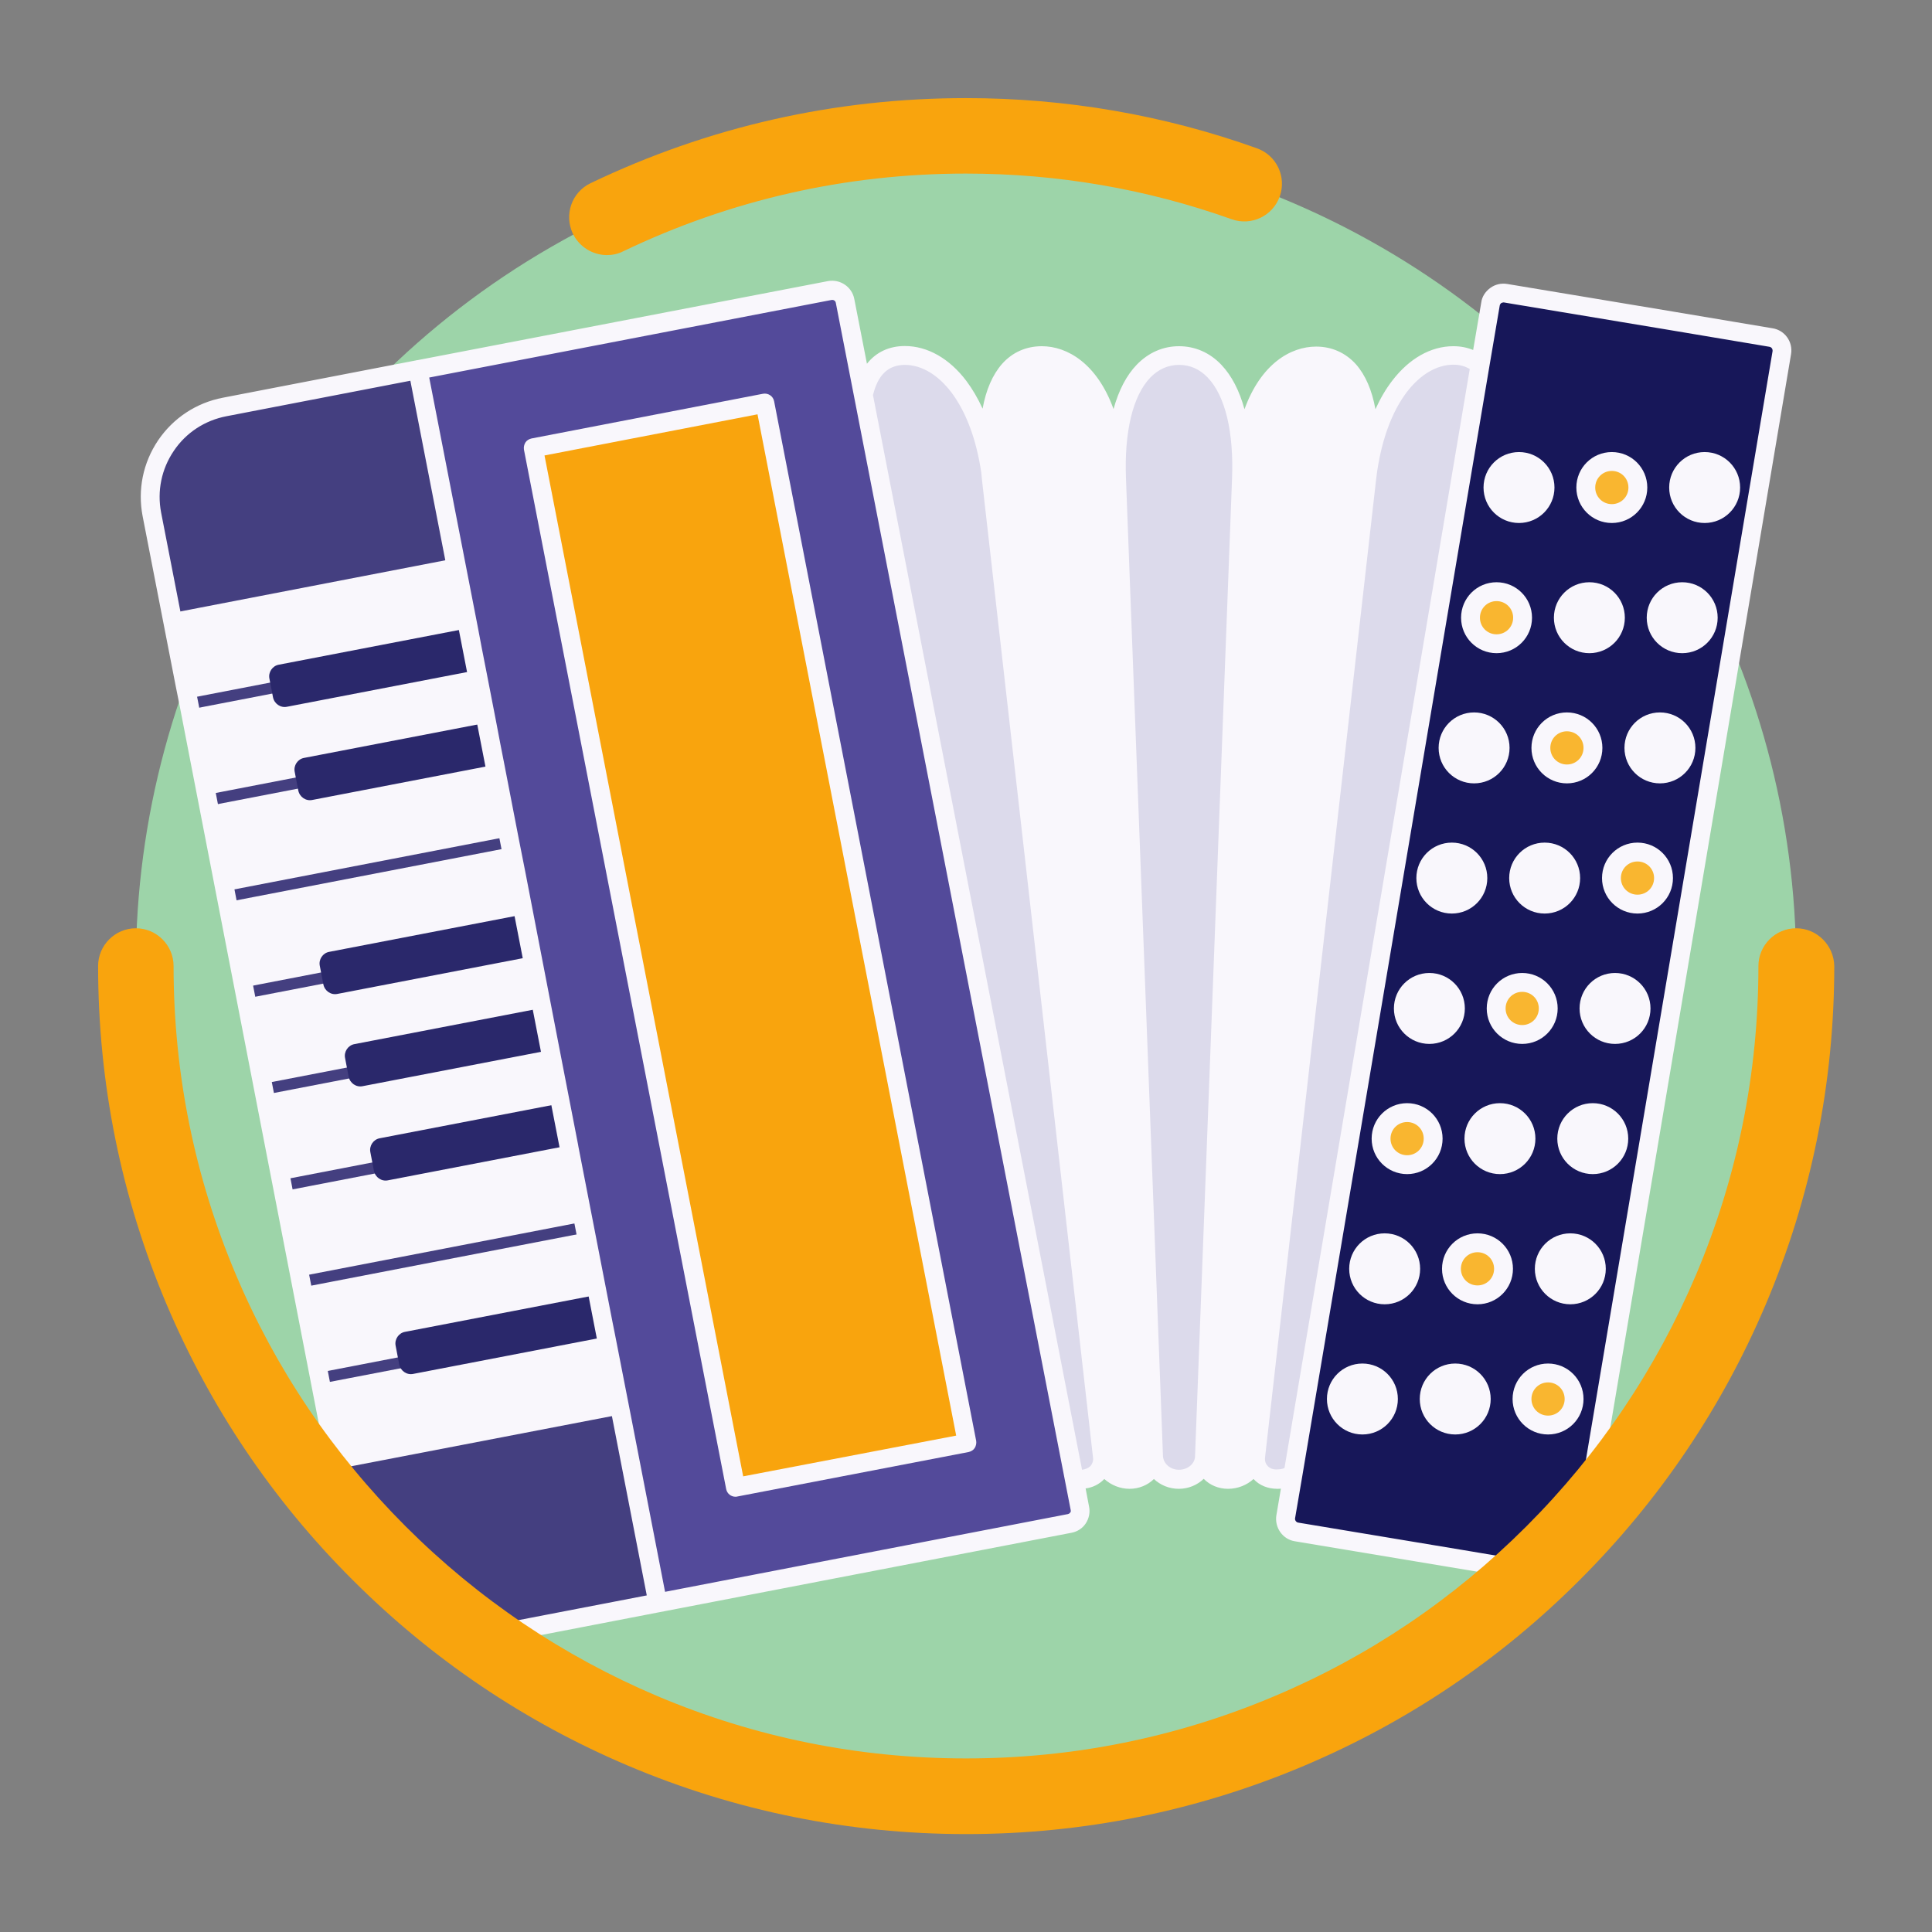 <?xml version="1.0" encoding="utf-8"?>
<!-- Generator: Adobe Illustrator 24.0.0, SVG Export Plug-In . SVG Version: 6.00 Build 0)  -->
<svg version="1.1" id="Capa_1" xmlns="http://www.w3.org/2000/svg" xmlns:xlink="http://www.w3.org/1999/xlink" x="0px" y="0px"
	 viewBox="0 0 1024 1024" style="enable-background:new 0 0 1024 1024;" xml:space="preserve">
<rect x="0" y="0" width="1024" height="1024" fill="#808080" stroke="none"/>
<style type="text/css">
	.st0{fill:#9DD4A9;}
	.st1{fill:#DCDAEB;}
	.st2{fill:#F9F7FC;}
	.st3{fill:#171759;}
	.st4{fill:#443F80;}
	.st5{fill:#2A286B;}
	.st6{fill:#534A9A;}
	.st7{fill:#F9A40D;}
	.st8{fill:#F9B630;}
</style>
<g>
	<circle class="st0" cx="512" cy="512" r="440"/>
	<g>
		<g>
			<path class="st1" d="M572.8,784L572.8,784c-7.2,0-14.1-5.3-15.4-12.1l-98-517.8c-8.5-43.6,0.1-65.7,20.2-65.7l0,0
				c20.1,0,40.9,22.1,46,65.7L584.4,772C585.2,778.7,580,784,572.8,784z"/>
			<path class="st2" d="M598.8,784L598.8,784c-7.2,0-13.7-5.3-14.5-12.1l-58.8-517.8c-5.1-43.6,6.6-65.7,26.7-65.7l0,0
				c20.1,0,37.9,22.1,39.6,65.7L611.4,772C611.7,778.7,606,784,598.8,784z"/>
			<path class="st1" d="M624.9,784L624.9,784c-7.2,0-13.2-5.3-13.5-12.1l-19.6-517.8c-1.7-43.6,13-65.7,33.1-65.7l0,0
				c20.1,0,34.8,22.1,33.1,65.7L638.4,772C638.2,778.7,632.1,784,624.9,784z"/>
			<path class="st2" d="M651,784L651,784c-7.2,0-12.8-5.3-12.6-12.1L658,254.2c1.7-43.6,19.5-65.7,39.6-65.7l0,0
				c20.1,0,31.8,22.1,26.7,65.7L665.5,772C664.7,778.7,658.2,784,651,784z"/>
			<path class="st1" d="M677.1,784L677.1,784c-7.2,0-12.4-5.3-11.6-12.1l58.8-517.8c5.1-43.6,25.9-65.7,46-65.7l0,0
				c20.1,0,28.8,22.1,20.2,65.7l-98,517.8C691.2,778.7,684.3,784,677.1,784z"/>
			<path class="st3" d="M840.3,804.9l77.9-462.4l26.2-155.6c0.6-3.8-1.9-7.4-5.7-8l-52.4-8.8L798,155.4c-3.8-0.6-7.4,1.9-8,5.7
				l-1.5,8.7l-4.1,24.1l-99.1,587.8l-3.8,22.2c-0.6,3.8,1.9,7.4,5.7,8l90.6,15.1l35.2,5.9L840.3,804.9z"/>
			<path class="st4" d="M348.6,849.5l-95.3,18.4c-25.3-18.4-48.6-39.5-69.4-62.8l-4.6-23.6l-9.9-51.1l-9.9-51l-9.9-51.1l-9.9-51
				l-9.9-51.1l-9.9-51.1L110,424l-9.9-51l-2-10l-8-41l-9.6-49.3c-5.1-26.4,12.1-51.9,38.6-57l83.3-16.1l19.2-3.7l18.9,97l7.8,40
				l2.1,11.1l2.2,11.2l0,0L258,383l2.3,12.1l2,10.2l0,0l5.4,27.8l2.5,13l3.4,17.2l4.1,21.3l2.4,12.6l1.9,9.7l0,0l5.3,27.3l2.7,14
				l1.6,8.3l5.5,28.2l2.8,14.5l1.5,7.8l8.4,43.3l7,35.8l3,15.3l1.4,7l8.6,44L348.6,849.5z"/>
			<g>
				<g>
					<polygon class="st2" points="91.7,323.3 239.1,294.8 248.5,342.9 101,371.4 					"/>
					<path class="st4" d="M237.9,296.6l8.8,45.2l-144.5,27.9l-8.8-45.2L237.9,296.6 M240.3,293L89.9,322l9.9,51.1l150.4-29
						L240.3,293L240.3,293z"/>
				</g>
				<g>
					<polygon class="st2" points="101.6,374.3 249,345.9 258.4,394 111,422.4 					"/>
					<path class="st4" d="M247.9,347.6l8.8,45.2l-144.5,27.9l-8.8-45.2L247.9,347.6 M250.2,344.1l-150.4,29l9.9,51.1l150.4-29
						L250.2,344.1L250.2,344.1z"/>
				</g>
				<g>
					<polygon class="st2" points="111.5,425.4 259,396.9 268.3,445 120.9,473.5 					"/>
					<path class="st4" d="M257.8,398.7l8.8,45.2l-144.5,27.9l-8.8-45.2L257.8,398.7 M260.2,395.2l-150.4,29l9.9,51.1l150.4-29
						L260.2,395.2L260.2,395.2z"/>
				</g>
				<g>
					<polygon class="st2" points="121.5,476.4 268.9,448 278.3,496.1 130.8,524.5 					"/>
					<path class="st4" d="M267.7,449.7l8.8,45.2L132,522.8l-8.8-45.2L267.7,449.7 M270.1,446.2l-150.4,29l9.9,51.1l150.4-29
						L270.1,446.2L270.1,446.2z"/>
				</g>
				<g>
					<polygon class="st2" points="131.4,527.5 278.8,499 288.2,547.1 140.8,575.6 					"/>
					<path class="st4" d="M277.7,500.8l8.8,45.2L142,573.9l-8.8-45.2L277.7,500.8 M280,497.3l-150.4,29l9.9,51.1l150.4-29L280,497.3
						L280,497.3z"/>
				</g>
				<g>
					<polygon class="st2" points="141.3,578.5 288.8,550.1 298.1,598.2 150.7,626.6 					"/>
					<path class="st4" d="M287.6,551.8l8.8,45.2l-144.5,27.9l-8.8-45.2L287.6,551.8 M290,548.3l-150.4,29l9.9,51.1l150.4-29
						L290,548.3L290,548.3z"/>
				</g>
				<g>
					<polygon class="st2" points="151.3,629.6 298.7,601.1 308.1,649.2 160.6,677.7 					"/>
					<path class="st4" d="M297.5,602.9l8.8,45.2L161.8,676l-8.8-45.2L297.5,602.9 M299.9,599.4l-150.4,29l9.9,51.1l150.4-29
						L299.9,599.4L299.9,599.4z"/>
				</g>
				<g>
					<polygon class="st2" points="161.2,680.6 308.7,652.2 318,700.3 170.6,728.7 					"/>
					<path class="st4" d="M307.5,653.9l8.8,45.2L171.8,727l-8.8-45.2L307.5,653.9 M309.8,650.4l-150.4,29l9.9,51.1l150.4-29
						L309.8,650.4L309.8,650.4z"/>
				</g>
				<g>
					<polygon class="st2" points="171.1,731.7 318.6,703.2 328,751.3 180.5,779.8 					"/>
					<path class="st4" d="M317.4,705l8.8,45.2L181.7,778l-8.8-45.2L317.4,705 M319.8,701.5l-150.4,29l9.9,51.1l150.4-29L319.8,701.5
						L319.8,701.5z"/>
				</g>
			</g>
			<g>
				<path class="st5" d="M277.2,350.5l-125.1,24.1c-3.4,0.7-6.7-1.6-7.4-5l-1.9-9.9c-0.7-3.4,1.6-6.8,5-7.4l125.1-24.1L277.2,350.5z
					"/>
				<path class="st5" d="M290.6,399.9L165.5,424c-3.4,0.7-6.7-1.6-7.4-5l-1.9-9.9c-0.7-3.4,1.6-6.8,5-7.4l125.1-24.1L290.6,399.9z"
					/>
				<path class="st5" d="M303.9,502.7l-125.1,24.1c-3.4,0.7-6.7-1.6-7.4-5l-1.9-9.9c-0.7-3.4,1.6-6.8,5-7.4l125.1-24.1L303.9,502.7z
					"/>
				<path class="st5" d="M317.3,551.6l-125.1,24.1c-3.4,0.7-6.7-1.6-7.4-5l-1.9-9.9c-0.7-3.4,1.6-6.8,5-7.4L313,529.3L317.3,551.6z"
					/>
				<path class="st5" d="M330.7,601.5l-125.1,24.1c-3.4,0.7-6.7-1.6-7.4-5l-1.9-9.9c-0.7-3.4,1.6-6.8,5-7.4l125.1-24.1L330.7,601.5z
					"/>
				<path class="st5" d="M344.1,704.1L219,728.2c-3.4,0.7-6.7-1.6-7.4-5l-1.9-9.9c-0.7-3.4,1.6-6.8,5-7.4l125.1-24.1L344.1,704.1z"
					/>
			</g>
			<path class="st6" d="M567,807.4l-218.4,42.1L221.4,196l218.4-42.1c3.8-0.7,7.4,1.7,8.1,5.5l124.5,639.9
				C573.2,803,570.8,806.7,567,807.4z"/>
			<polygon class="st7" points="282.7,237.4 405.4,213.7 512.6,764.8 389.9,788.4 			"/>
			<g>
				<circle class="st2" cx="805.1" cy="258.4" r="13.8"/>
				<circle class="st8" cx="854.3" cy="258.4" r="13.8"/>
				<circle class="st2" cx="903.5" cy="258.4" r="13.8"/>
			</g>
			<g>
				<circle class="st8" cx="793.2" cy="327.4" r="13.8"/>
				<circle class="st2" cx="842.4" cy="327.4" r="13.8"/>
				<circle class="st2" cx="891.6" cy="327.4" r="13.8"/>
			</g>
			<g>
				<circle class="st2" cx="781.3" cy="396.4" r="13.8"/>
				<circle class="st8" cx="830.5" cy="396.4" r="13.8"/>
				<circle class="st2" cx="879.8" cy="396.4" r="13.8"/>
			</g>
			<g>
				<circle class="st2" cx="769.5" cy="465.4" r="13.8"/>
				<circle class="st2" cx="818.7" cy="465.4" r="13.8"/>
				<circle class="st8" cx="867.9" cy="465.4" r="13.8"/>
			</g>
			<g>
				<circle class="st2" cx="757.6" cy="534.5" r="13.8"/>
				<circle class="st8" cx="806.8" cy="534.5" r="13.8"/>
				<circle class="st2" cx="856" cy="534.5" r="13.8"/>
			</g>
			<g>
				<circle class="st8" cx="745.8" cy="603.5" r="13.8"/>
				<circle class="st2" cx="795" cy="603.5" r="13.8"/>
				<circle class="st2" cx="844.2" cy="603.5" r="13.8"/>
			</g>
			<g>
				<circle class="st2" cx="733.9" cy="672.5" r="13.8"/>
				<circle class="st8" cx="783.1" cy="672.5" r="13.8"/>
				<circle class="st2" cx="832.3" cy="672.5" r="13.8"/>
			</g>
			<g>
				<circle class="st2" cx="722.1" cy="741.5" r="13.8"/>
				<circle class="st2" cx="771.3" cy="741.5" r="13.8"/>
				<circle class="st8" cx="820.5" cy="741.5" r="13.8"/>
			</g>
		</g>
	</g>
</g>
<g>
	<g>
		<path class="st2" d="M939.5,174l-52.4-8.8l-88.3-14.7c-3.1-0.5-6.3,0.2-8.9,2.1c-2.6,1.9-4.4,4.6-4.8,7.7l-4.3,25.2
			c-3.2-1.3-6.6-2-10.5-2c-11.9,0-23.4,6.5-32.4,18.3c-3.4,4.4-6.3,9.4-8.9,15.1c-1.8-10.1-5.3-18.1-10.3-23.8
			c-5.5-6.1-12.8-9.4-21.1-9.4c-13.7,0-29.3,9.3-38,33.2c-2.7-9.9-6.8-17.8-12.3-23.6c-6.1-6.4-13.9-9.8-22.4-9.8
			s-16.2,3.4-22.4,9.8c-5.5,5.7-9.6,13.7-12.3,23.5c-8.7-24-24.4-33.3-38-33.3c-8.3,0-15.6,3.2-21.1,9.4c-5,5.7-8.5,13.7-10.3,23.7
			c-2.5-5.5-5.4-10.4-8.6-14.7c-9-11.9-20.6-18.5-32.6-18.5c-8.4,0-15.3,3.3-20.1,9.4l-6.7-34.3c-1.2-6.4-7.4-10.7-14-9.5
			l-217.6,41.9c-0.2,0-0.4,0-0.6,0.1l-102.5,19.8c-14.1,2.7-26.3,10.8-34.3,22.6c-8,11.9-10.9,26.1-8.2,40.2L93.2,364l2,10
			l79.2,408.5l4.6,23.6c0.2,0.9,0.6,1.7,1.2,2.4c21.1,23.6,44.7,45,70.2,63.5c0.9,0.6,1.9,1,2.9,1c0.3,0,0.6,0,0.9-0.1l95.3-18.4
			c0,0,0,0,0,0l218.4-42.1c3.2-0.6,5.9-2.4,7.6-5c1.7-2.6,2.4-5.9,1.7-9l-1.8-9.5c3.8-0.5,7.2-2.2,9.8-4.9c0,0,0.1-0.1,0.1-0.1
			c3.6,3.2,8.3,5.2,13.4,5.2c4.9,0,9.6-1.9,12.9-5.2c3.4,3.2,8,5.2,13.2,5.2c5.1,0,9.8-2,13.2-5.3c3.3,3.4,7.9,5.3,12.9,5.3
			c5.2,0,10-2,13.5-5.2c3.1,3.4,7.6,5.2,12.6,5.2c0.6,0,1.3,0,1.9-0.1l-2.4,14.2c-1,6.5,3.4,12.7,9.8,13.7l90.6,15.1l35.2,5.9
			c0.3,0,0.6,0.1,0.8,0.1c1.3,0,2.6-0.5,3.6-1.5l27.3-28c0.7-0.7,1.2-1.7,1.4-2.7l77.9-462.4l26.2-155.7
			C950.4,181.1,945.9,175,939.5,174z M188.5,802.8L105,372l-2-10l-17.6-90.3c-2.2-11.5,0.2-23.1,6.7-32.7c6.5-9.7,16.5-16.2,28-18.4
			l97.4-18.8l82.4,423.4l5.1,26.1l5.1,26.1l32.7,168.2l-88.2,17C230.6,845,208.4,824.9,188.5,802.8z M567.2,801.7
			c-0.2,0.3-0.5,0.6-1.2,0.8c0,0,0,0,0,0l-213.5,41.2l-17.9-92.2l-8.6-44l-1.4-7l-4.9-25.2l-13.1-67.4l-0.3-1.7l-9.8-50.5l-18-93.2
			l-3.4-17.2l-7.9-40.8l-2-10.2l-2.3-12.1l-5.4-27.8l-2.2-11.2l-2.1-11.1l-25.7-132l213.2-41.1c1.1-0.2,2.1,0.4,2.3,1.5l9.7,49.8
			c0,0,0,0,0,0l114.8,590.1c0,0,0,0.1,0,0.1C567.7,801,567.4,801.5,567.2,801.7z M573.5,779L462.7,209.4c2.6-10.7,8.1-16,16.9-16
			c8.8,0,17.5,5.2,24.6,14.5c7.8,10.3,13.3,25,15.9,42.6c0,0,0,0.1,0,0.1c0.1,1.3,0.3,2.6,0.4,4l58.8,517.8c0,0.3,0.1,0.5,0.1,0.8
			c0,1.4-0.5,2.7-1.4,3.8C576.9,778.1,575.3,778.8,573.5,779z M604.7,776.6c-1.4,1.5-3.6,2.4-5.9,2.4c-4.4,0-8.4-3-9.4-6.8
			c0-0.2,0-0.4,0-0.6c0,0,0-0.1,0-0.2l-58.8-517.9c-0.2-1.4-0.3-2.8-0.5-4.1c-2.2-23.5,0.8-41.2,8.6-49.9c3.6-4,8.1-6,13.6-6
			c8.6,0,16.4,4.9,22.5,14.2c7.1,10.9,11.3,27.1,12.1,46.7l19.6,517.9C606.5,774.3,605.5,775.8,604.7,776.6z M624.9,779
			c-4.6,0-8.3-3.2-8.5-7.3l-19.6-517.8c-1-25,3.6-44.1,12.9-53.8c4.3-4.4,9.4-6.7,15.2-6.7s10.9,2.2,15.2,6.7
			c9.3,9.7,13.9,28.8,12.9,53.8l-9.9,262.2l-9.7,255.7c0,0,0,0,0,0.1l0,0C633.3,775.8,629.5,779,624.9,779z M651,779
			c-2.3,0-4.4-0.8-5.8-2.3c-0.9-0.9-1.8-2.4-1.8-4.6l9.8-258.3l9.8-259.5c0.8-19.6,4.9-35.7,12.1-46.7c6.1-9.3,13.9-14.2,22.5-14.2
			c5.5,0,10,2,13.6,6c8.2,9.2,11.1,28.1,8.2,53.3c0,0.2-0.1,0.5-0.1,0.7l-58.8,517.8c0,0.1,0,0.1,0,0.2C660,775.6,655.6,779,651,779
			z M671.8,776.9c-1-1.1-1.5-2.6-1.3-4.3c0,0,0,0,0,0c0,0,0,0,0-0.1l58.8-517.8c0-0.3,0.1-0.5,0.1-0.8c0,0,0-0.1,0-0.1
			c2.3-19.3,8-35.2,16.4-46.2c7.1-9.2,15.8-14.3,24.5-14.3c3.4,0,6.3,0.8,8.7,2.3l-98.2,582.5c-1.2,0.5-2.5,0.7-3.7,0.7
			C674.9,779,673,778.3,671.8,776.9z M939.5,186.1l-26.2,155.6l-77.6,460.9l-24.4,25l-32.6-5.5L688,807c-1-0.2-1.7-1.2-1.6-2.2
			l3.8-22.2l99.1-587.8l4.1-24.1l1.5-8.8c0.1-0.6,0.5-1,0.7-1.2c0.3-0.2,0.8-0.4,1.2-0.4c0.1,0,0.2,0,0.3,0l88.3,14.7l52.4,8.8
			C939,184,939.6,185,939.5,186.1z"/>
		<path class="st2" d="M410.3,212.7c-0.5-2.7-3.1-4.5-5.9-4l-122.7,23.7c-1.3,0.3-2.5,1-3.2,2.1c-0.7,1.1-1,2.5-0.8,3.8l107.2,551
			c0.5,2.4,2.6,4,4.9,4c0.3,0,0.6,0,0.9-0.1l122.7-23.6c1.3-0.3,2.5-1,3.2-2.1c0.7-1.1,1-2.5,0.8-3.8L410.3,212.7z M393.9,782.5
			L288.6,241.4l112.9-21.8l105.3,541.3L393.9,782.5z"/>
		<path class="st2" d="M805.1,277.2c10.4,0,18.8-8.4,18.8-18.8c0-10.4-8.4-18.8-18.8-18.8c-10.4,0-18.8,8.4-18.8,18.8
			C786.3,268.8,794.7,277.2,805.1,277.2z M805.1,249.6c4.9,0,8.8,3.9,8.8,8.8c0,4.9-3.9,8.8-8.8,8.8s-8.8-3.9-8.8-8.8
			C796.3,253.5,800.2,249.6,805.1,249.6z"/>
		<path class="st2" d="M854.3,277.2c10.4,0,18.8-8.4,18.8-18.8c0-10.4-8.4-18.8-18.8-18.8s-18.8,8.4-18.8,18.8
			C835.5,268.8,843.9,277.2,854.3,277.2z M854.3,249.6c4.9,0,8.8,3.9,8.8,8.8c0,4.9-3.9,8.8-8.8,8.8s-8.8-3.9-8.8-8.8
			C845.5,253.5,849.4,249.6,854.3,249.6z"/>
		<path class="st2" d="M903.5,239.6c-10.4,0-18.8,8.4-18.8,18.8c0,10.4,8.4,18.8,18.8,18.8s18.8-8.4,18.8-18.8
			C922.3,248,913.9,239.6,903.5,239.6z M903.5,267.2c-4.9,0-8.8-3.9-8.8-8.8c0-4.9,3.9-8.8,8.8-8.8s8.8,3.9,8.8,8.8
			C912.3,263.3,908.4,267.2,903.5,267.2z"/>
		<path class="st2" d="M793.2,346.2c10.4,0,18.8-8.4,18.8-18.8c0-10.4-8.4-18.8-18.8-18.8s-18.8,8.4-18.8,18.8
			C774.4,337.8,782.8,346.2,793.2,346.2z M793.2,318.6c4.9,0,8.8,3.9,8.8,8.8c0,4.9-3.9,8.8-8.8,8.8s-8.8-3.9-8.8-8.8
			C784.4,322.5,788.3,318.6,793.2,318.6z"/>
		<path class="st2" d="M842.4,346.2c10.4,0,18.8-8.4,18.8-18.8c0-10.4-8.4-18.8-18.8-18.8c-10.4,0-18.8,8.4-18.8,18.8
			C823.6,337.8,832,346.2,842.4,346.2z M842.4,318.6c4.9,0,8.8,3.9,8.8,8.8c0,4.9-3.9,8.8-8.8,8.8s-8.8-3.9-8.8-8.8
			C833.6,322.5,837.5,318.6,842.4,318.6z"/>
		<path class="st2" d="M891.6,308.6c-10.4,0-18.8,8.4-18.8,18.8c0,10.4,8.4,18.8,18.8,18.8c10.4,0,18.8-8.4,18.8-18.8
			C910.4,317,902,308.6,891.6,308.6z M891.6,336.2c-4.9,0-8.8-3.9-8.8-8.8c0-4.9,3.9-8.8,8.8-8.8s8.8,3.9,8.8,8.8
			C900.4,332.3,896.5,336.2,891.6,336.2z"/>
		<path class="st2" d="M781.3,415.2c10.4,0,18.8-8.4,18.8-18.8c0-10.4-8.4-18.8-18.8-18.8s-18.8,8.4-18.8,18.8
			C762.5,406.8,770.9,415.2,781.3,415.2z M781.3,387.6c4.9,0,8.8,3.9,8.8,8.8c0,4.9-3.9,8.8-8.8,8.8s-8.8-3.9-8.8-8.8
			C772.5,391.5,776.4,387.6,781.3,387.6z"/>
		<path class="st2" d="M849.3,396.4c0-10.4-8.4-18.8-18.8-18.8s-18.8,8.4-18.8,18.8c0,10.4,8.4,18.8,18.8,18.8
			S849.3,406.8,849.3,396.4z M830.5,405.2c-4.9,0-8.8-3.9-8.8-8.8c0-4.9,3.9-8.8,8.8-8.8s8.8,3.9,8.8,8.8
			C839.3,401.3,835.4,405.2,830.5,405.2z"/>
		<path class="st2" d="M879.8,377.6c-10.4,0-18.8,8.4-18.8,18.8c0,10.4,8.4,18.8,18.8,18.8s18.8-8.4,18.8-18.8
			C898.6,386,890.2,377.6,879.8,377.6z M879.8,405.2c-4.9,0-8.8-3.9-8.8-8.8c0-4.9,3.9-8.8,8.8-8.8s8.8,3.9,8.8,8.8
			C888.6,401.3,884.7,405.2,879.8,405.2z"/>
		<path class="st2" d="M769.5,484.2c10.4,0,18.8-8.4,18.8-18.8c0-10.4-8.4-18.8-18.8-18.8s-18.8,8.4-18.8,18.8
			C750.7,475.8,759.1,484.2,769.5,484.2z M769.5,456.6c4.9,0,8.8,3.9,8.8,8.8c0,4.9-3.9,8.8-8.8,8.8s-8.8-3.9-8.8-8.8
			C760.7,460.5,764.6,456.6,769.5,456.6z"/>
		<path class="st2" d="M837.5,465.4c0-10.4-8.4-18.8-18.8-18.8s-18.8,8.4-18.8,18.8c0,10.4,8.4,18.8,18.8,18.8
			S837.5,475.8,837.5,465.4z M818.7,474.2c-4.9,0-8.8-3.9-8.8-8.8c0-4.9,3.9-8.8,8.8-8.8s8.8,3.9,8.8,8.8
			C827.5,470.3,823.6,474.2,818.7,474.2z"/>
		<path class="st2" d="M867.9,446.6c-10.4,0-18.8,8.4-18.8,18.8c0,10.4,8.4,18.8,18.8,18.8c10.4,0,18.8-8.4,18.8-18.8
			C886.7,455,878.3,446.6,867.9,446.6z M867.9,474.2c-4.9,0-8.8-3.9-8.8-8.8c0-4.9,3.9-8.8,8.8-8.8s8.8,3.9,8.8,8.8
			C876.7,470.3,872.8,474.2,867.9,474.2z"/>
		<path class="st2" d="M757.6,553.3c10.4,0,18.8-8.4,18.8-18.8s-8.4-18.8-18.8-18.8c-10.4,0-18.8,8.4-18.8,18.8
			S747.2,553.3,757.6,553.3z M757.6,525.7c4.9,0,8.8,3.9,8.8,8.8s-3.9,8.8-8.8,8.8s-8.8-3.9-8.8-8.8S752.7,525.7,757.6,525.7z"/>
		<path class="st2" d="M825.6,534.5c0-10.4-8.4-18.8-18.8-18.8s-18.8,8.4-18.8,18.8s8.4,18.8,18.8,18.8S825.6,544.9,825.6,534.5z
			 M806.8,543.3c-4.9,0-8.8-3.9-8.8-8.8s3.9-8.8,8.8-8.8s8.8,3.9,8.8,8.8S811.7,543.3,806.8,543.3z"/>
		<path class="st2" d="M856,515.7c-10.4,0-18.8,8.4-18.8,18.8s8.4,18.8,18.8,18.8s18.8-8.4,18.8-18.8S866.4,515.7,856,515.7z
			 M856,543.3c-4.9,0-8.8-3.9-8.8-8.8s3.9-8.8,8.8-8.8s8.8,3.9,8.8,8.8S860.9,543.3,856,543.3z"/>
		<path class="st2" d="M745.8,622.3c10.4,0,18.8-8.4,18.8-18.8s-8.4-18.8-18.8-18.8s-18.8,8.4-18.8,18.8S735.4,622.3,745.8,622.3z
			 M745.8,594.7c4.9,0,8.8,3.9,8.8,8.8s-3.9,8.8-8.8,8.8s-8.8-3.9-8.8-8.8S740.9,594.7,745.8,594.7z"/>
		<path class="st2" d="M776.2,603.5c0,10.4,8.4,18.8,18.8,18.8s18.8-8.4,18.8-18.8s-8.4-18.8-18.8-18.8S776.2,593.1,776.2,603.5z
			 M803.8,603.5c0,4.9-3.9,8.8-8.8,8.8s-8.8-3.9-8.8-8.8s3.9-8.8,8.8-8.8S803.8,598.6,803.8,603.5z"/>
		<path class="st2" d="M844.2,584.7c-10.4,0-18.8,8.4-18.8,18.8s8.4,18.8,18.8,18.8s18.8-8.4,18.8-18.8S854.6,584.7,844.2,584.7z
			 M844.2,612.3c-4.9,0-8.8-3.9-8.8-8.8s3.9-8.8,8.8-8.8s8.8,3.9,8.8,8.8S849.1,612.3,844.2,612.3z"/>
		<path class="st2" d="M733.9,653.7c-10.4,0-18.8,8.4-18.8,18.8s8.4,18.8,18.8,18.8c10.4,0,18.8-8.4,18.8-18.8
			S744.3,653.7,733.9,653.7z M733.9,681.3c-4.9,0-8.8-3.9-8.8-8.8s3.9-8.8,8.8-8.8s8.8,3.9,8.8,8.8S738.8,681.3,733.9,681.3z"/>
		<path class="st2" d="M783.1,653.7c-10.4,0-18.8,8.4-18.8,18.8s8.4,18.8,18.8,18.8c10.4,0,18.8-8.4,18.8-18.8
			S793.5,653.7,783.1,653.7z M783.1,681.3c-4.9,0-8.8-3.9-8.8-8.8s3.9-8.8,8.8-8.8s8.8,3.9,8.8,8.8S788,681.3,783.1,681.3z"/>
		<path class="st2" d="M832.3,653.7c-10.4,0-18.8,8.4-18.8,18.8s8.4,18.8,18.8,18.8s18.8-8.4,18.8-18.8S842.7,653.7,832.3,653.7z
			 M832.3,681.3c-4.9,0-8.8-3.9-8.8-8.8s3.9-8.8,8.8-8.8s8.8,3.9,8.8,8.8S837.2,681.3,832.3,681.3z"/>
		<path class="st2" d="M722.1,722.7c-10.4,0-18.8,8.4-18.8,18.8s8.4,18.8,18.8,18.8c10.4,0,18.8-8.4,18.8-18.8
			S732.5,722.7,722.1,722.7z M722.1,750.3c-4.9,0-8.8-3.9-8.8-8.8s3.9-8.8,8.8-8.8s8.8,3.9,8.8,8.8S727,750.3,722.1,750.3z"/>
		<path class="st2" d="M771.3,722.7c-10.4,0-18.8,8.4-18.8,18.8s8.4,18.8,18.8,18.8s18.8-8.4,18.8-18.8S781.7,722.7,771.3,722.7z
			 M771.3,750.3c-4.9,0-8.8-3.9-8.8-8.8s3.9-8.8,8.8-8.8s8.8,3.9,8.8,8.8S776.2,750.3,771.3,750.3z"/>
		<path class="st2" d="M820.5,722.7c-10.4,0-18.8,8.4-18.8,18.8s8.4,18.8,18.8,18.8s18.8-8.4,18.8-18.8S830.9,722.7,820.5,722.7z
			 M820.5,750.3c-4.9,0-8.8-3.9-8.8-8.8s3.9-8.8,8.8-8.8s8.8,3.9,8.8,8.8S825.4,750.3,820.5,750.3z"/>
	</g>
	<g>
		<path class="st7" d="M952,492c-11,0-20,9-20,20c0,56.7-11.1,111.7-33,163.5c-21.2,50-51.4,94.9-90,133.5s-83.5,68.9-133.5,90
			c-51.8,21.9-106.8,33-163.5,33c-56.7,0-111.7-11.1-163.5-33c-50-21.2-94.9-51.4-133.5-90s-68.9-83.5-90-133.5
			C103.1,623.7,92,568.7,92,512c0-11-9-20-20-20s-20,9-20,20c0,62.1,12.2,122.3,36.2,179.1c23.2,54.8,56.3,104,98.6,146.2
			c42.2,42.2,91.4,75.4,146.2,98.6c56.7,24,117,36.2,179.1,36.2s122.3-12.2,179.1-36.2c54.8-23.2,104-56.3,146.2-98.6
			c42.2-42.2,75.4-91.4,98.6-146.2c24-56.7,36.2-117,36.2-179.1C972,501,963,492,952,492z"/>
		<path class="st7" d="M321.7,135.2c2.9,0,5.9-0.6,8.6-2C387.3,105.9,448.4,92,512,92c48.3,0,95.7,8.1,140.8,24.2
			c10.4,3.7,21.8-1.7,25.5-12.1c3.7-10.4-1.7-21.8-12.1-25.5C616.8,60.9,564.9,52,512,52c-69.7,0-136.6,15.2-199,45.1
			c-10,4.8-14.1,16.7-9.4,26.7C307.1,131,314.3,135.2,321.7,135.2z"/>
	</g>
</g>
</svg>
